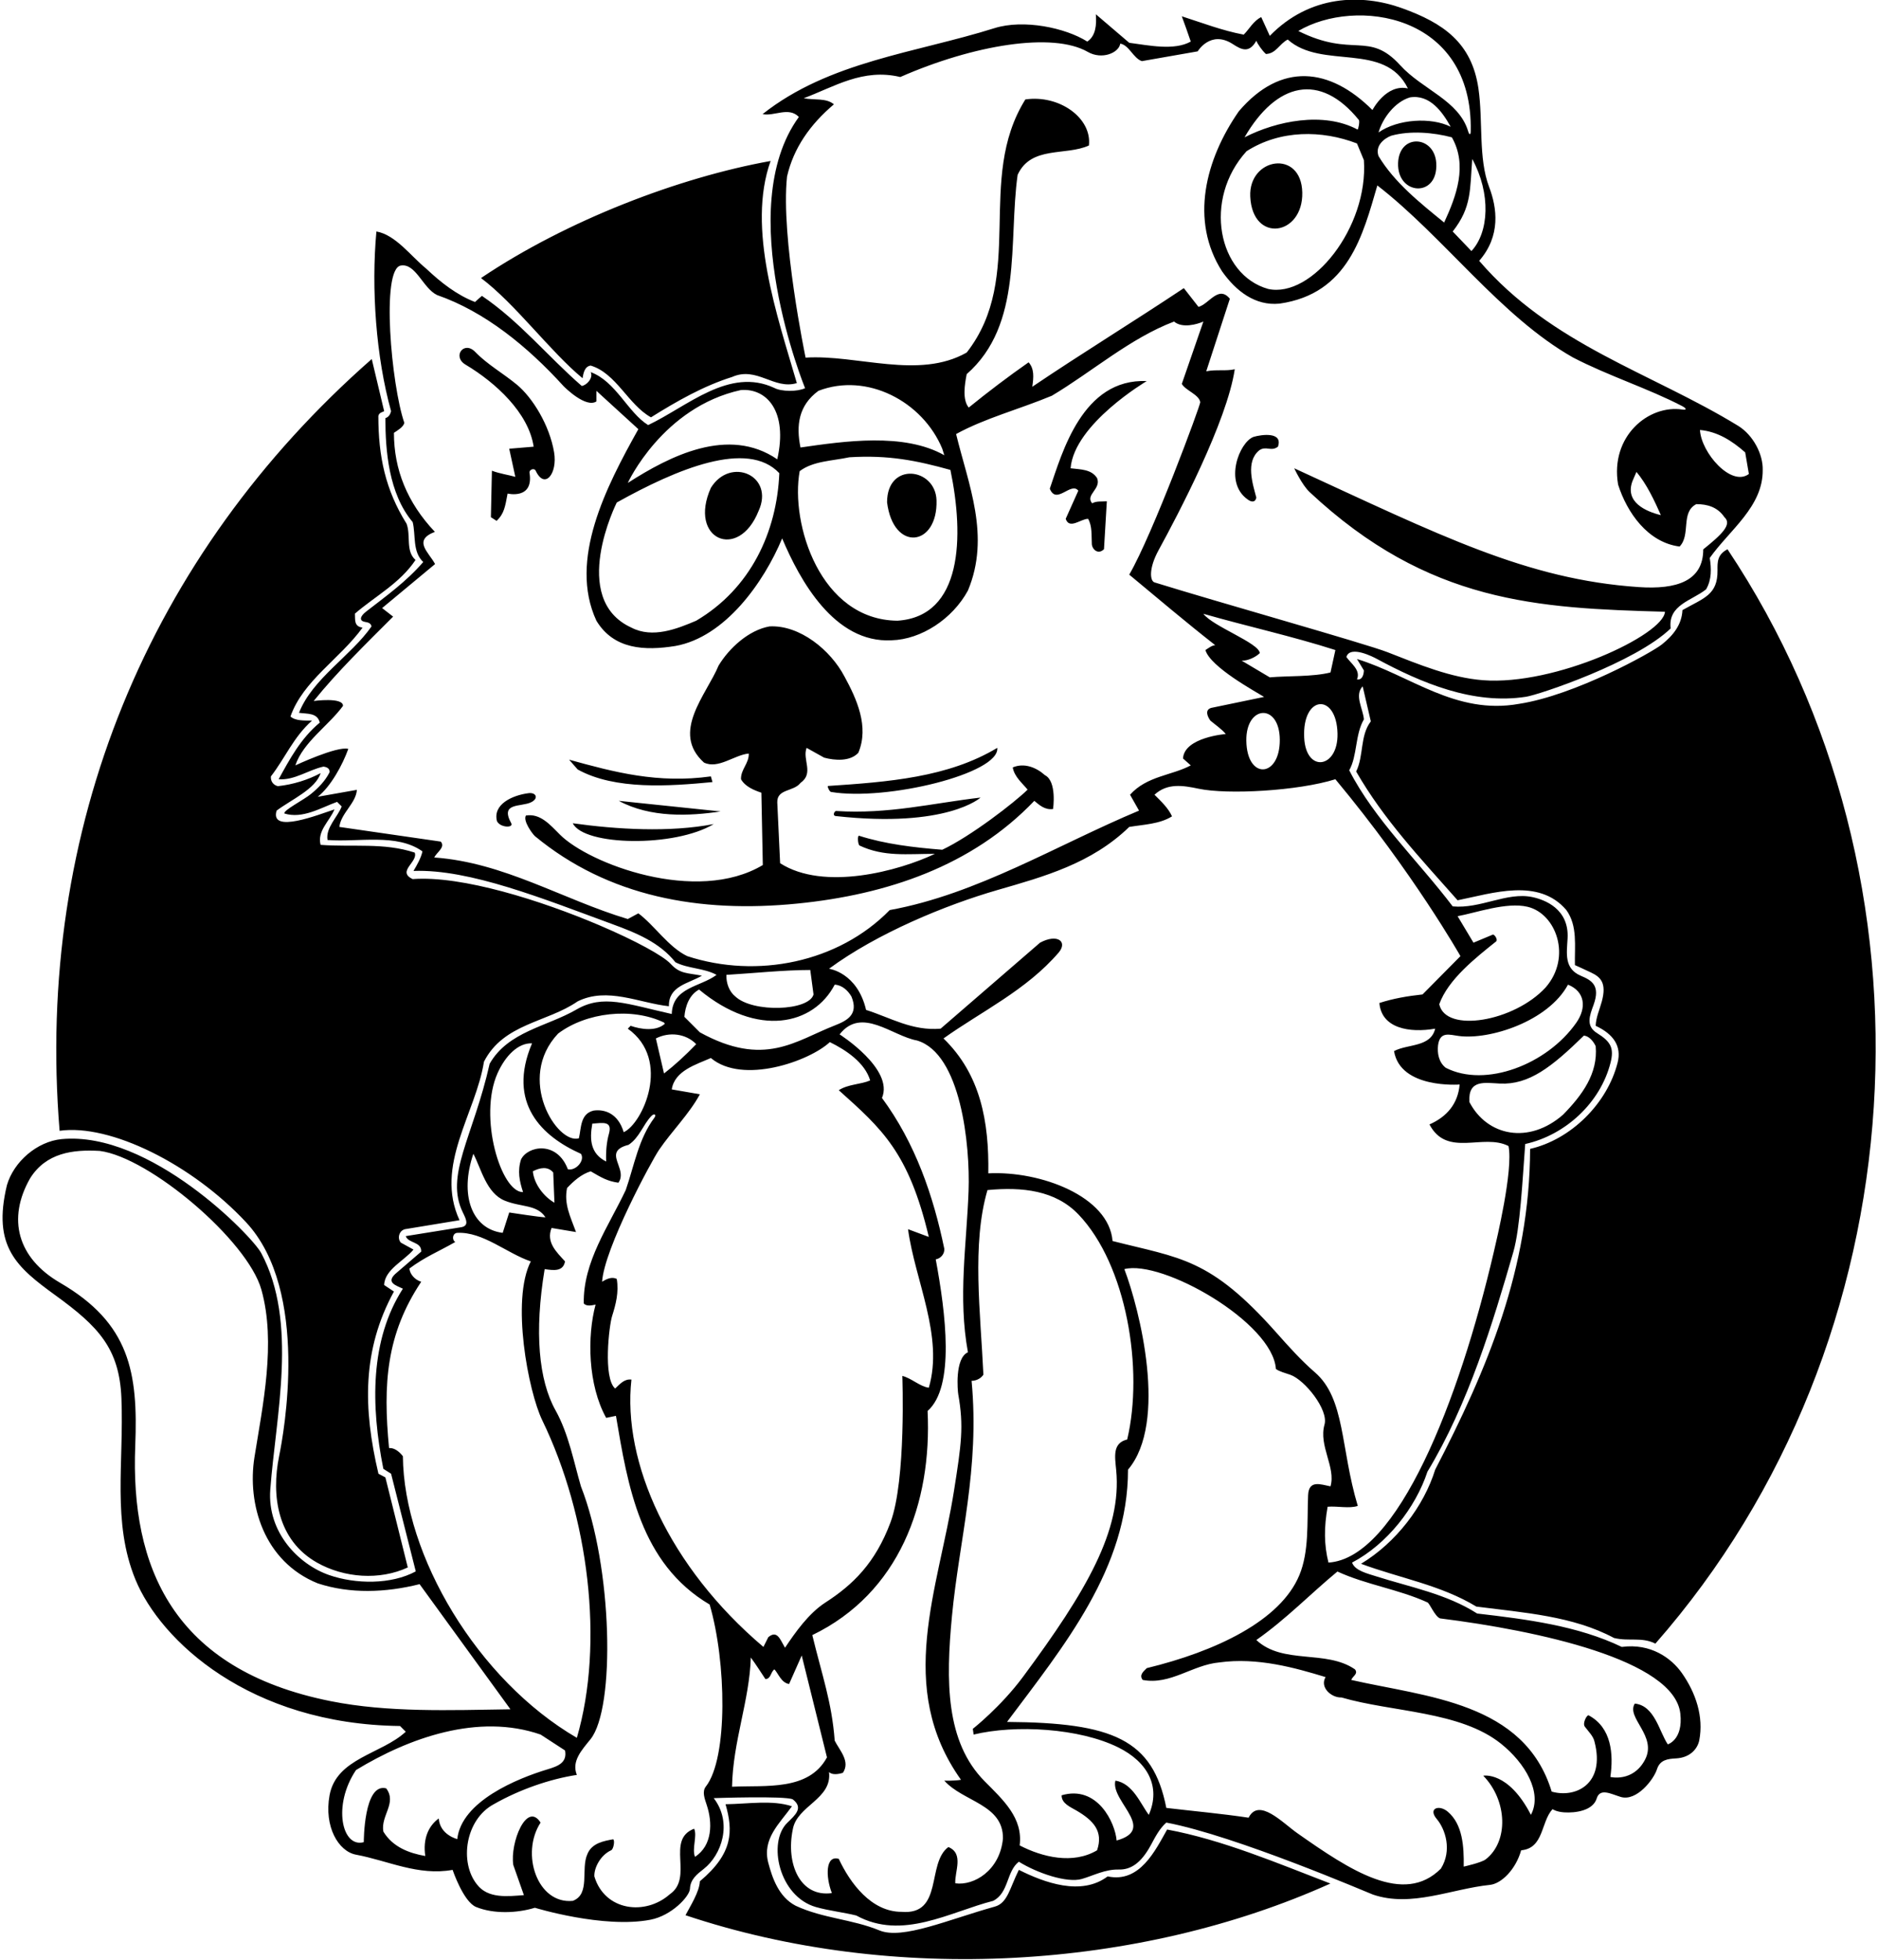 <?xml version="1.0" encoding="UTF-8"?>
<svg xmlns="http://www.w3.org/2000/svg" xmlns:xlink="http://www.w3.org/1999/xlink" width="461pt" height="481pt" viewBox="0 0 461 481" version="1.1">
<g id="surface1">
<path style=" stroke:none;fill-rule:nonzero;fill:rgb(0%,0%,0%);fill-opacity:1;" d="M 398.102 404.098 C 387.301 398.902 374.699 397.301 362.602 395.902 C 355.102 391.098 346.188 389.438 337.898 386.801 C 335.699 386.098 332.602 385.402 331.898 383.402 C 340.5 378.898 347.5 369.898 350.398 361.102 C 360.449 344.48 366.484 324.496 371.48 307.199 C 373.164 301.367 373.727 289.559 374.398 280.699 C 384.262 278.52 392.867 270.582 395.352 260.727 C 396.242 257.184 395.438 255.598 392.016 253.477 C 389.184 251.723 390.246 249.133 391.172 246.578 C 392.922 241.766 390.672 240.527 388.066 239.426 C 383.906 237.668 384.594 233.91 384.801 230.254 C 385.203 222.988 379.168 220.746 376.129 220.109 C 369.898 218.805 363.438 223.035 356.602 222.398 C 348.102 211.199 337.398 201.102 331.199 189 C 333.199 185.5 332.602 180.301 334.801 176.5 C 334.602 173.898 332.398 170.602 334.5 168.398 L 336.5 177 C 333.801 180.5 334.801 185.5 332.898 189.301 C 339.699 201.102 348.5 210.398 357.801 220.898 C 366.301 219.199 377.699 215.301 384.5 223.301 C 387.301 227.199 386.5 232.102 386.602 236.801 C 386.602 236.801 389.035 237.895 390.562 238.625 C 392.871 239.727 394.461 241.137 393.191 245.77 C 392.656 247.723 391.746 249.723 391.699 251.699 C 396.148 253.773 398.09 256.754 397.082 260.738 C 394.551 270.758 385.621 279.609 375.602 281.898 C 375.5 311.301 365.102 335.898 352.301 360.602 C 349.5 369.602 342.699 378.5 334.102 383.699 C 343.5 387.199 353.699 388.902 362.398 394.199 C 374.102 395.699 386.102 396.5 396.199 401.902 C 399.898 402.801 402.957 401.59 406.355 403.285 C 471.574 328.98 478.188 215.875 424.059 134.773 C 421.52 136.078 421.586 137.941 421.605 139.938 C 421.676 145.965 418.277 146.711 413 149.699 C 412.824 153.301 410.719 155.902 407.973 158.105 C 405.48 160.105 386.578 170.605 372.898 172.699 C 357.301 175.5 346.199 165.699 333.102 161.699 L 334.801 164.5 C 334.75 165.75 334.301 166.898 333.102 166.699 C 334.102 164.398 331.5 162.699 330.5 161.199 C 331.398 158.199 337.301 161.305 337.855 161.605 C 348.887 167.566 361.66 172.98 374.629 170.957 C 377.793 170.461 401.391 162.59 410.102 154.199 C 409.398 148.398 415.301 147.398 418.801 144.602 C 420.199 142.199 420.102 139.5 419.699 136.898 C 424.602 130 432.801 124.301 432.699 115.301 C 432.801 111.5 430.398 106.801 426.699 104.5 C 405.301 91.398 380.898 84.699 363.102 64 C 368.449 57.867 367.492 50.996 365.543 45.883 C 362.852 38.82 364.086 29.73 362.914 21.699 C 361.277 10.477 354.289 5.645 344.125 1.996 C 334.188 -1.566 321.516 -1.27 311.699 8.801 L 309.602 4.199 C 307.699 5.102 306.699 7.102 305.301 8.5 C 300 7.5 295.102 5.602 290.102 4 C 290.898 6.102 291.602 8.199 292.301 10.199 C 288.199 12.5 281.898 11.102 277.199 10.5 L 269 3.5 C 269.199 6.102 269 8.801 266.898 10.199 C 261.574 6.828 251.293 4.652 244.098 6.914 C 224.727 13.004 203.547 15.059 187.199 28 C 190 28.602 193.602 26.102 196.102 28.699 C 179.633 51.324 197.625 95.25 197.625 95.25 C 195.727 96.148 191.801 96.102 190.102 95.199 C 179 90 168.801 99.699 159.102 104.301 C 154.102 101.199 151.199 93.602 145 91.301 C 145.699 92.801 143.938 94.562 142.801 94.699 C 134.398 87.398 127.602 78.898 118.301 72.602 C 117.699 73.102 117.188 73.562 116.602 74.102 C 112.199 72.398 108.301 69.398 104.602 65.898 C 100.898 62.898 97.102 57.602 92.398 56.801 C 91.102 70.801 92.301 87.602 96 100.898 C 95.801 101.602 95.5 102.312 94.602 102.602 C 94.602 110.5 95.398 121.102 101.301 128.102 C 102.102 131.301 101.199 135.398 103.898 137.898 C 99.711 142.742 94.738 146.285 89.875 150.062 C 88.293 151.285 88.191 152.332 89.547 152.586 C 90.215 152.707 91.012 152.801 91.199 153.699 C 86.199 160.898 76.699 166.5 73.398 174.898 C 75.301 175.199 77.898 174.801 78.5 177.301 C 73.801 181.199 71.102 186.301 68.398 191.199 C 72.301 191.5 75.699 188.898 79.398 188.102 C 80.125 188.188 81 188.5 80.898 189.5 C 79.805 191.637 78.176 193.305 76.359 194.793 C 74.527 196.301 69.566 198.789 69.801 199.602 C 74.301 201 78.852 198.148 82.75 196.75 L 83.875 197.875 C 82.875 200.477 79.898 203.102 80.398 206.102 C 88 206.699 97.398 204.398 103.699 208.898 C 103.398 210.398 102.398 212.199 101.5 213.699 C 115.301 213.188 133.566 220.609 150.465 226.805 C 156.133 228.883 161.922 231.23 165.801 236.102 C 168.898 237.699 172.801 237.5 175.898 239.199 C 171.898 242.199 165.102 242.199 164.898 248.801 C 153.75 246.312 148.051 243.91 141.508 247.699 C 134.234 251.914 124.727 253.078 120.199 261 C 116.133 279.062 109.117 288.383 113.645 297.555 C 114.461 299.203 115.152 300.719 113.301 301.102 L 99.602 303.301 C 100.199 305.102 103.5 304.602 103.398 307.102 L 97 312.602 C 94.801 314.699 97.125 315.375 98.898 316.199 C 90.801 328.801 91 344.898 94.102 360.398 L 96 361.602 L 102.062 385.562 C 96.016 388.832 87.266 388.73 80.727 386.441 C 73.328 383.852 65.566 376.02 66.348 365.496 C 67.707 347.324 73.207 324.402 64.113 307.445 C 61.852 303.227 36.805 277.445 15.102 279.5 C 9.102 280.102 3.398 285 1.699 290.801 C -1.934 305.898 4.105 310.926 13.602 317.82 C 24.051 325.398 29.309 330.77 29.805 343.059 C 30.445 358.895 27.488 373.496 33.223 387.512 C 39.387 402.582 61.32 423.066 98.199 423.5 L 99.602 424.902 C 93.699 430.402 82.562 431.375 80.898 440.5 C 79.496 448.203 83.078 454.27 87.395 455.074 C 95.227 456.531 102.656 460.336 111.102 458.801 C 111.102 458.801 113.746 466.645 116.883 467.914 C 121.195 469.664 126.926 469.438 131.301 468.098 C 131.301 468.098 148.125 473.262 159.68 471.031 C 164.898 470.02 169.293 465.281 169.367 463.438 C 169.461 461.117 171.105 459.855 172.754 458.566 C 177.102 455.168 179.891 447.297 175.199 441.199 C 175.199 441.199 192.801 440.598 194.602 441.5 C 197.316 443.586 195.203 445.352 193.254 447.254 C 188.367 452.016 191.184 465.344 200.312 467.93 C 203.547 468.848 207.109 469.227 210.199 470 C 221.5 476.199 233.199 469.098 243.801 466.402 C 247.699 464.402 247 459.199 250.102 456.801 C 254.645 459.621 261.945 462.082 265.57 461.031 C 268.422 460.203 271.246 458.641 274.625 458.719 C 277.438 458.785 280.02 457.328 282.531 452.676 C 283.594 450.707 284.633 448.664 286.301 447.199 C 303.301 450.402 336.18 464.574 337.023 464.863 C 346.449 468.082 356.281 463.457 365.742 462.484 C 368.582 462.195 372.125 458.625 373.398 454 C 379 453.5 378.199 447.098 381.102 443.902 C 381.102 443.902 382.012 444.555 383.938 444.688 C 386.754 444.883 391.031 444.266 391.941 441.293 C 392.762 438.633 395.422 440.176 397.848 440.906 C 401.734 442.074 405.938 436.629 406.738 434.121 C 407.484 431.781 409.387 431.559 411.438 431.449 C 414.906 431.262 416.73 429.062 417.129 426.988 C 418.23 421.23 416.293 415.402 412.867 410.523 C 410.289 406.852 405.227 403.148 398.102 404.098 Z M 391.699 256.699 C 392.301 263.398 388.398 268.699 383.699 273.5 C 375.289 280.859 365.043 278.773 360.699 270.398 C 360.34 264.762 364.523 265.707 368.234 265.871 C 375.305 266.184 380.852 261.883 388.801 254.102 C 390 254.199 391.102 255.398 391.699 256.699 Z M 384.898 241.602 C 389.047 243.258 389.551 247.215 386.934 250.953 C 379.758 261.199 364.656 266.984 354.898 262 C 353.102 260.602 352.801 258.301 353 256.5 C 353.449 252.977 355.812 253.895 358.062 254.191 C 365.691 255.211 380.055 250.586 384.898 241.602 Z M 375 222.5 C 382.031 224.188 385.895 234.879 379.398 242.301 C 371.699 250.664 354.836 253.566 353.301 246.398 C 355.496 240.273 362.293 234.973 367.25 231 C 367.715 230.629 367 229.398 366.5 229.301 L 361.699 231.301 L 357.801 224.801 C 362.25 224 369.801 221.254 375 222.5 Z M 358.5 234.602 L 349.199 244 C 345.5 244.398 342 245 338.602 246.102 C 339.121 252.336 346.012 253.496 352.301 252.398 C 351.199 257 345.602 256.102 342.199 257.898 C 343.75 267.25 358.301 266.102 358.301 266.102 C 357.898 270.801 355.199 274 350.898 275.898 C 355.199 284.102 364.102 278 370.301 281.199 C 371.5 287.102 367.363 304.301 366.68 307.234 C 358.18 343.66 343.066 382.328 326.102 383.402 C 325 379 325 374.75 325.898 369.699 C 328.398 369.5 331.199 370.199 333.301 369.5 C 329.023 355.285 330.25 343.18 322.773 336.723 C 319.406 333.812 316.348 330.402 313.309 326.977 C 296.992 308.59 289.75 308.75 273.102 304.5 C 272.227 293.586 255.473 287.246 242.602 287.898 C 242.801 275.199 240.699 263.602 231.602 254.801 C 241 248.102 251.898 243 259.898 233.699 C 262.145 231.008 259.523 229.027 255.301 231.301 L 230.898 252.398 C 223.898 253 218.602 249.699 212.602 247.801 C 210.434 238.59 203.5 237.699 203.5 237.699 C 215.301 229.004 232.078 222.066 244.891 218.371 C 256.371 215.059 267.957 211.867 277.199 202.898 C 280.801 202.301 284.699 202.199 287.699 200.301 C 286.801 198.301 285.102 196.699 283.398 195 C 286.539 192.102 290.34 192.703 294.242 193.527 C 301.344 195.02 318.594 194.078 327.801 191.199 C 347 214.25 358.5 234.602 358.5 234.602 Z M 295.398 150.602 C 306.199 153.699 317.199 156.102 327.801 159.5 L 326.602 165 C 322.199 166.102 316.102 165.801 311.699 166.199 L 304.801 162.102 C 306.199 162.199 308.25 161.25 309.25 160.25 C 309.051 157.75 297.699 153.699 295.398 150.602 Z M 328.324 180.004 C 328.508 188.562 320.57 189.738 320.145 181.004 C 319.629 170.461 328.113 169.953 328.324 180.004 Z M 314.156 181.5 C 314.215 190.852 306.086 191.453 305.941 181.754 C 305.809 172.953 314.098 172.465 314.156 181.5 Z M 428.398 111 L 429.301 116.301 C 424.965 119.555 417.57 111.047 417.301 105.5 C 421.602 105.898 425.102 108.102 428.398 111 Z M 361.199 61.602 L 356.602 56.801 C 361.301 50.801 360.801 46.602 361.398 39 C 366.031 47.578 365.5 57 361.199 61.602 Z M 341.5 33.301 C 346.199 32 351.898 32.5 356.398 33.699 C 360.301 40.602 357.5 48.102 354.5 54.602 C 348.602 49.801 342.301 44.801 338.398 38.301 C 337.5 35.801 339.699 34 341.5 33.301 Z M 338.398 32.5 C 339.398 29 342.398 25 346.102 23.898 C 351 23.102 354.102 27.5 356.102 31.102 C 351.301 28.699 343.102 29.199 338.398 32.5 Z M 361.023 32.246 C 361.004 33.188 360.664 33.129 360.391 32.211 C 358.121 24.613 349.137 21.973 343.727 16.023 C 335.949 7.473 332.129 14.312 318.699 7.602 C 332.605 -0.66 361.648 3.199 361.023 32.246 Z M 193.199 43.301 C 194.801 36.301 198.898 30.5 204.699 25.602 C 202.898 24 199.801 24.602 197.301 24.102 C 204.801 21.301 211.801 16.699 221 18.898 C 239 11 258.422 7.805 267.012 12.73 C 270.496 14.734 274.648 12.98 275 10.699 C 277.199 11.102 278.199 14.301 280.301 15 L 294 12.602 C 294 12.602 297.164 7.281 302.617 10.816 C 304.719 12.18 306.602 13.176 308.398 10 C 308.699 10.801 309.852 12.449 310.75 13.25 C 313.25 13.148 314 10.801 316.102 9.699 C 324.5 17.199 339.898 10.102 345.602 21.699 C 340.25 20.5 336.898 27 336.898 27 C 326.438 16.539 314.43 15.191 304.102 27.301 C 295.898 39.102 292 54.102 300 66.602 C 303.398 71.398 308.102 75.102 314.102 74.5 C 331.02 72.082 334.547 57.652 338.102 45.5 C 354.5 58.199 368.301 77.602 386.102 87.699 C 394.77 92.211 404.609 95.312 412.926 99.641 C 414.012 100.203 414.09 100.66 413 100.492 C 404.703 99.223 395.195 107.031 397.199 118.898 C 399.398 125.801 404.5 133.102 412.301 134.102 C 415.102 131.199 412.5 125.699 416.398 123.699 C 419.102 123.699 421.602 124.398 423.301 126.898 C 425.301 128.699 422.5 131.25 418.102 134.801 C 418.102 142.586 411.555 144.684 402.262 144.051 C 374.75 142.184 353.574 131.383 317.699 114.898 C 317.699 114.898 319.602 118.984 321.484 120.746 C 350.688 148.059 377.551 149.23 408.699 150.102 C 408.398 155.77 381.742 168.289 364.008 166.898 C 356.109 166.281 348.379 163.074 340.59 160.023 C 335.258 157.938 299 147.75 283.398 142.898 C 282.301 142.559 281.91 139.535 284.422 134.957 C 289.16 126.309 301.172 103.457 303.102 90.602 C 300.898 91.102 298.602 90.602 296.102 91.102 L 301.898 73.301 C 299.102 69.898 296.801 74.602 294.199 75.301 L 290.602 70.699 C 278.301 78.898 265.699 86.602 253.398 94.898 C 253.75 92.5 253.898 90.5 252.5 88.898 C 247.5 92.398 242.602 96.102 237.801 100 C 236.199 98.102 236.801 94.301 237.301 91.801 C 251.199 79.602 247.5 59.301 249.801 42.898 C 253.102 35.699 261.602 38.301 267.301 35.699 C 268.078 28.945 260.02 23.188 251.699 24.398 C 239.398 44.102 251.898 67.801 237.301 86.5 C 225.5 93.199 210.449 86.949 197.75 87.75 C 197.75 87.75 191.602 58.301 193.199 43.301 Z M 306 37.102 C 314.301 31.801 324.5 31.898 333.102 35.199 L 334.801 39.301 C 335.922 55.824 321.977 73.242 311.301 70.898 C 298.988 67.438 295.246 48.93 306 37.102 Z M 305.5 33.699 C 313.34 20.188 324.027 17.676 333.57 29.445 C 333.82 29.754 333.422 31.887 333.23 31.781 C 324.871 27.309 313.32 29.691 305.5 33.699 Z M 407.699 126.398 C 404 125.5 398.75 123.199 400.75 118 L 401.699 115.801 C 404.199 118.699 406.199 123 407.699 126.398 Z M 200.898 95.898 C 212.801 91.301 226.5 98.5 231.301 110.102 L 231.801 111.699 C 221.898 106.102 207.25 108.25 196.5 109.801 C 195.398 104.398 196 99.5 200.898 95.898 Z M 196.301 115.602 C 199.602 113.102 204.301 113.102 208.5 112.199 C 218.102 111.602 225 113 233.301 115.301 C 236.719 131.738 236.25 151.262 220.301 152.301 C 201.305 152.117 193.965 128.449 196.301 115.602 Z M 181.898 95.699 C 188.219 95.23 193.449 100.902 190.801 112.699 C 178.801 104.5 164.398 111.898 154.102 118.5 C 154.102 118.5 162.641 99.887 181.898 95.699 Z M 191.301 116.102 C 190.699 130.5 184.301 144.398 170.898 152.301 C 166.199 154.301 160.199 156.699 155 154 C 139.527 146.934 151.398 123.301 151.398 123.301 C 166.039 115.137 183.461 107.766 191.301 116.102 Z M 168.699 234.602 C 164.102 232.398 160.602 227 156.699 224.102 L 154.102 225.5 C 138.102 220.699 123.699 211.602 106.602 210.398 C 107.199 209.102 109.398 207.898 108.199 206.5 L 83.301 202.898 C 83.699 199.5 87.398 197.102 87.602 193.801 L 78 195.5 C 81.199 193 84.102 187.648 85.5 183.75 C 82.75 183 72.5 187.801 72.5 187.801 C 74.398 182.102 80.699 178 84.199 173.199 C 84.25 171 77 172 77 172 C 82.801 164.801 90 157.801 96.5 151.301 L 93.801 149.199 L 106.801 138.398 C 105.25 135.5 101.25 132.602 106.75 130.5 C 99.949 123.301 96.699 115.199 96.699 106.199 C 97.602 105.602 99.051 104.75 99.25 103.75 C 96.051 94.449 93.5 66 98.379 65.156 C 102.059 64.523 103.824 70.75 107.301 72.398 C 119 76.461 129.484 85.012 138.301 94.703 C 138.605 95.035 143.801 100.199 146.398 98.5 L 146.398 95.898 L 156.699 105.301 C 148.801 119.398 139.5 137.398 146.398 152.301 C 150.699 159.398 158.301 159.699 165.801 158.5 C 178 156.301 187.5 142.898 192 132.102 C 196.301 142.301 204.801 157.898 218.898 157.102 C 226.102 156.898 233.801 151.898 237.602 144.898 C 243.199 131.5 237.699 118.898 234.699 106.5 C 241.801 102.602 250 100.5 258.199 97.102 C 268.102 91.199 277.398 83 288.199 78.898 C 290.199 80.602 293.801 79.602 295.398 78.898 L 290.102 94.199 C 291.074 95.852 294.355 96.824 294.629 98.688 C 294.719 99.305 283 131 277.199 141 C 284.199 146.801 290.898 152.5 298.301 158.301 C 297.398 158.398 296.699 159 295.898 159.5 C 297.102 163.699 308.398 169.801 310.301 171 L 297.301 173.699 C 295.699 174.199 296.398 175.801 297.102 176.801 C 298.398 177.898 299.801 178.801 300.898 180.102 C 300.898 180.102 290.699 180.898 290.398 186.102 L 292.301 187.801 C 287.602 190.301 281.5 190.398 277.398 195 L 279.602 198.898 C 259.5 207.301 239.898 219.398 218.398 223.301 C 205.801 236.199 185.801 240.199 168.699 234.602 Z M 199.699 244 C 198.629 248.062 184.801 248.551 180.5 244.5 C 179 243.301 178.25 241.25 178.301 239.199 C 184.898 238.801 192.5 238 198.898 238 Z M 171.602 242.801 C 186 254.75 199.75 251.5 204.898 241.602 C 206.699 241.699 208.102 243 209 244.5 C 210.852 248.93 207.938 250.43 204.855 251.633 C 195.223 255.391 187.621 261.992 171.801 253.301 L 168 249.5 C 168.199 246.898 169.199 244.102 171.602 242.801 Z M 228 303.5 L 222.898 301.602 C 224.602 314.199 231.699 327.898 228 340.5 C 225.801 340.199 223.801 338.199 221.5 337.602 C 221.5 337.602 222.469 363.148 218.594 373.535 C 214.863 383.523 209.367 388.852 202.578 393.23 C 198.52 395.852 195.211 400.535 192.699 404.301 C 191.5 402.25 190.801 399.902 188.602 401.699 L 187.398 404.098 C 164.25 384.5 152.746 358.77 155 338.5 C 153.199 338.301 152.199 339.602 151 340.699 C 148 338.102 149.52 325.23 150.254 322.922 C 151.141 320.105 151.949 317.148 151.398 313.801 C 150.199 313.199 148.898 313.801 147.801 314.5 C 148.301 306.398 159.961 284.785 161.793 282.109 C 164.961 277.484 169.203 273.312 171.801 268.5 L 164.898 267.301 C 165.602 262.699 170.898 261.199 174.5 259.602 C 182.297 266.172 198.672 260.395 203.699 255.699 C 207.602 257.602 212.301 260.699 213.602 265.102 C 211.301 266.102 208.199 266 205.898 267.5 C 216.5 277 223.047 282.691 228 303.5 Z M 170.898 256.199 C 168.301 258.898 165.699 261.301 163 263.398 L 161 254.801 C 164.301 253.102 168.398 253.602 170.898 256.199 Z M 137 253.602 C 143.898 248.398 155.102 247.102 163 250.898 L 163.199 251.199 C 161.102 253.102 157.398 252.602 154.801 251.699 L 154.102 252.398 C 164.953 260.121 157.68 275.777 153.102 277.801 C 151.75 273.25 148.5 272.102 145.699 272.5 C 142.398 273.301 142.699 276.801 142.102 279.301 C 136.785 280.875 126.547 264.691 137 253.602 Z M 148.801 285 C 144.992 283.098 144.672 279.703 145.398 275.699 C 148 275.5 150.328 274.996 149.5 278.102 C 148.898 280.199 148.699 282.602 148.801 285 Z M 122.133 263.336 C 124.07 259 127.234 255.848 130.602 256 C 124.371 270.703 133.062 278.863 142.602 283.102 C 143.676 284.715 141.355 287.352 139.398 286.898 C 136.699 279.805 129.504 281.16 127.898 284.5 C 127 287.301 127.5 289.801 128.398 292.5 C 122.992 292.637 117.367 274.012 122.133 263.336 Z M 136.102 295.102 C 133.602 293.699 131.102 290.602 130.801 287.398 C 132.5 286.5 134.5 286.102 135.801 287.699 Z M 116.199 283.102 C 118.125 286.773 119.398 292.746 123.875 294.586 C 127.941 296.254 131.84 295.492 133.898 298.699 C 132.199 298.602 126.301 297.699 125 297.5 L 123.398 302.5 C 115.715 301.539 112.785 293.094 116.199 283.102 Z M 98.898 357.301 C 98.102 356.301 96.898 355.199 95.5 355.301 C 94 339.602 94.801 327.398 103.398 314.5 C 101.75 314 100.602 312.551 100.5 311.25 C 104.398 308.352 107.551 307.148 111.75 304.75 C 110.852 304.148 111.121 302.559 112.25 302.5 C 118.547 302.18 124.449 307.551 130.301 309.5 C 125.398 319.035 129.688 341.438 133.113 348.496 C 144.496 371.945 148.391 403.195 141.602 426.402 C 117.219 412.207 99.113 381.727 98.898 357.301 Z M 81.219 417.414 C 42.266 409.648 32.027 384.25 33.199 354.758 C 33.914 336.719 31.852 324.691 14.75 314.75 C 4.273 308.66 1.719 299.039 7.398 289.102 C 11.301 282.898 17.801 282 24.5 282.398 C 36.68 283.961 60.781 304.344 64.168 316.453 C 67.809 329.477 64.484 344.859 62.465 357.535 C 60.641 368.984 64.719 383.137 78 388.5 C 85.898 391.098 94.602 390.801 103 388.699 L 125.301 419.402 C 110.477 419.621 95.281 420.219 81.219 417.414 Z M 107.699 446.18 C 105.168 448.023 103.766 451.195 104.398 455.402 C 100.398 454.699 96.398 453.199 94.102 449.402 C 93.398 445.5 97.5 442.402 94.801 438.801 C 89.266 437.355 89.301 452 89.301 452 C 83.926 453.492 81.574 442.941 87.398 434.301 C 100.398 426.402 117.398 420.301 132.699 425.598 L 138.699 429.5 C 139.285 432.5 136.941 433.371 134.461 434.117 C 126.906 436.383 113.25 442 112.25 451.25 C 112.25 451.25 108 450.25 107.699 446.18 Z M 173.262 438.363 C 172.305 439.582 172.949 441.27 173.496 442.918 C 174.914 447.195 174.918 452.809 170.602 455.598 C 169.801 453.598 171.199 450.5 170.398 448.699 C 163.301 451.402 170.398 460.699 164.398 464.801 C 158.441 470.07 148.461 468.93 145.898 460.402 C 145.801 458.301 147.398 455.199 150 454 C 150.602 453.801 151 451.5 150.5 451.301 C 148.301 451.699 145.301 452.199 144.199 454.902 C 142.5 458.598 145 464.75 140.602 466.402 C 131.91 467.27 127.723 454.832 132.699 447.199 C 129.273 441.871 125.16 452.195 126 457.598 L 128.602 465 C 124.602 465.301 119.801 465.902 117.102 462.402 C 112.688 456.934 114.246 446.43 121.199 442.699 C 127.5 439.098 135 436.5 141.602 435.5 C 140.25 432.148 142.773 429.449 144.949 426.75 C 151.109 419.105 150.383 384.477 142.602 364.699 C 140.883 358.859 139.605 351.84 136.367 346.047 C 132.238 338.664 131.129 326.828 133.699 311.398 C 136 311.75 138.25 312 138.699 309.5 C 136.602 307.199 134 304.801 135.398 301.301 L 141.398 302.301 C 140 298.5 138.398 295.398 139.199 291.5 C 140.801 289.801 142.699 288.102 145 287.398 C 147.602 288.898 149 289.801 151.801 290.199 C 152.82 288.773 152.309 287.246 151.801 285.82 C 151.062 283.754 150.332 281.906 154.301 280.898 C 157 279.102 157.844 275.949 159.91 273.812 C 160.602 273.102 161.203 273.496 160.648 274.234 C 156.73 279.453 155.703 285.957 153.602 292 C 149.398 300.898 143.102 309.602 143.301 319.801 C 143.898 320.602 145.301 320.301 146.199 320.102 C 144.102 327.898 144.301 339.801 148.801 347.898 L 151.199 347.398 C 154.102 364.5 157.102 383.598 174.199 393.699 C 178.301 407.668 178.746 431.379 173.262 438.363 Z M 179.699 438.402 C 179.898 427.301 184 417.199 184.301 406.699 C 185.5 408.301 186.699 410.199 187.898 412 C 189.301 411.902 189.102 410.301 190.102 409.598 C 191.102 410.699 191.801 412.902 193.699 413.199 L 196.801 406.199 L 203 431.199 C 198.5 439.5 188 438 179.699 438.402 Z M 234.5 462.098 C 234.301 459.301 236.699 454.801 232.801 453.199 C 227.387 457.168 231.645 469.965 221.301 469.098 C 213.898 469.098 208.699 462.098 205.898 456.098 C 202.641 455.121 202.629 460.41 204.199 464.5 C 196.387 465.578 192.879 457.289 194.602 448.902 C 195.602 443 204.301 441.5 203.5 434.801 C 204.301 435.598 205.898 435.301 206.898 435 C 208.801 432.199 206.102 429.5 204.898 427.098 C 204.199 417.699 201.801 411.098 199.398 401.199 C 220.699 390.902 228.801 368.898 227.699 346.199 C 234.453 340.289 232.145 322.211 229.699 309 C 230.898 308.801 231.898 307.699 231.801 306.398 C 229.102 293.398 224.699 280.5 216.5 269.398 C 219.52 262.312 206.102 253.801 206.102 253.801 C 211.5 246.898 219 254.199 225.102 255.301 C 235.863 258.496 238.168 280.895 237.758 292.25 C 237.281 305.375 235.125 318.285 237.602 331.801 C 234.316 333.254 235.09 341.348 235.223 342.094 C 236.633 350.02 235.969 354.434 234.188 365.738 C 230.363 390.02 219.727 413.992 235.898 436.699 C 234.25 437 231.801 436.902 231.801 436.902 C 236.398 442.098 246.301 442.699 246.199 451.098 C 245.469 458.949 239.062 462.754 234.5 462.098 Z M 282 445.301 C 279.898 442.5 278.102 437.598 273.801 436.902 C 273.105 439.57 276.094 442.785 277.5 445.625 C 278.73 448.102 278.758 450.297 274.102 451.598 C 273.75 447.25 269.398 437.934 260.602 440.5 C 260.551 442.5 262.773 443.387 264.25 444.25 C 268.418 446.688 270.891 449.34 269.301 454 C 263.398 457.5 255.898 455.699 250.301 452.801 C 251.156 446.059 246.27 441.668 241.695 437.051 C 232.09 427.355 232.172 412.438 233.68 396.543 C 235.469 377.742 240.527 360.445 238.5 338.801 C 238.5 338.801 240.301 338.898 241.398 337.301 C 240.699 322.102 238.5 305.301 242.398 292 C 250.93 291.195 259.062 292.051 264.75 298 C 276.574 310.371 280.777 336.012 276.699 353.199 C 273.039 354.086 273.68 357.395 273.996 360.727 C 275.406 375.48 266.762 390.309 251.168 411.375 C 245.68 418.793 238.801 424.199 238.801 424.199 L 239 425.598 C 249.242 423.125 264.957 424.02 274.5 428.75 C 281.73 432.332 285.016 438.383 282 445.301 Z M 375.801 445.301 C 370.25 434.5 364.102 435.699 364.102 435.699 C 370.051 441.801 370.359 451.887 364.68 456.234 C 363.629 457.043 359.301 458 359.301 458 C 359.387 453.027 359.031 447.613 355.398 444.531 C 353.242 442.703 350.465 443.703 352.688 446.324 C 354.801 448.812 356.5 454.02 353.699 458.5 C 344.562 467.637 331.418 458.906 318.414 449.766 C 314.828 447.242 309 441 306.5 446 C 299.801 445 293.102 444.402 286.301 443.598 C 283 426.75 273.133 422.688 247.199 422.5 C 261.199 403.801 276.898 384.801 276.898 360.602 C 286.75 349 279.75 321.25 276 311.398 C 285.25 309 312.434 324.461 313.199 335.898 C 314.102 336.555 315.469 336.875 316.727 337.32 C 320.312 338.586 326.164 345.93 325.133 349.535 C 323.641 354.77 327.973 360.027 326.602 364.699 C 324.25 364.25 321.25 363 321.102 366.898 C 320.836 373.754 321.363 380.688 318.961 386.484 C 314.301 397.715 298.414 405.199 281.5 409.301 C 280.602 410.199 279.602 411 280.5 412.199 C 287.301 413.5 292.699 408.5 299.301 407.902 C 308.699 406.598 318 409.25 325.398 411.5 C 323.898 414 326.801 416.598 329.301 416.5 C 341.766 420.137 358.418 419.809 368.465 427.852 C 374.367 432.578 378.691 439.871 375.801 445.301 Z M 409.398 428 C 407.301 424.902 406.199 418.5 401.301 418 C 399.094 421.469 406.879 425.945 403.805 431.777 C 400.855 437.383 395.301 436 395.301 436 C 396.102 430.402 395.602 423.902 390 420.902 C 389.602 420.598 388.387 422.801 389.031 423.66 C 389.887 424.805 391.113 425.988 391.398 427.301 C 394.148 437.805 386.715 441.262 380.898 439.598 C 374.199 417.598 350.102 416.402 331.699 412.199 C 332 411.301 333.5 410.699 332.602 409.598 C 325.5 404.699 314.898 408.5 308.398 402.402 C 315.75 397.25 321.75 391 328.301 385.598 C 335.332 388.84 343.305 389.938 350.398 393.172 C 350.973 393.434 352.199 396.598 353.5 397.098 C 377.355 400.082 411.027 407.262 412.48 420.473 C 413.188 426.91 409.398 428 409.398 428 Z M 343.195 39.988 C 343.469 32.672 352.137 33.234 352.562 39.996 C 353.105 48.625 342.902 47.984 343.195 39.988 Z M 306.906 48.242 C 306.449 38.648 319.457 36.547 319.676 47.246 C 319.891 57.867 307.449 59.766 306.906 48.242 Z M 118.074 68.223 C 139.172 54.023 166.836 43.5 189.164 39.5 C 183.266 56 190.801 77.5 195.602 94 C 190 95.699 185.801 89.801 179.699 92.5 C 172.699 94.699 166.199 98.398 159.801 102.398 C 154.199 99.301 151.301 91.602 145 89.699 C 143.5 89.898 143.199 91.602 143 92.801 C 135.102 86.301 126.473 74.523 118.074 68.223 Z M 120.75 115.5 C 122.75 116.25 124.75 116.5 126.5 117 L 125 110.102 L 131 109.602 C 129.754 101.27 121.633 93.855 114.27 89.465 C 110.938 87.477 113.895 83.5 116.648 86.348 C 119.637 89.441 123.465 91.566 126.859 94.367 C 130.738 97.566 134.898 104.332 136.02 110.996 C 136.895 116.211 133.707 120.23 131.5 115.5 C 131.148 114.75 129.855 115.211 129.984 116.004 C 131.059 122.668 124.602 121.102 124.602 121.102 C 124 124.25 123.801 126 121.898 127.801 L 120.5 126.898 Z M 14.629 277.457 C 8.562 203.301 36.5 136.164 91.254 88.094 L 94.301 100.898 C 93.688 101.188 93.074 101.262 92.875 102.062 C 92.875 111.961 94.602 120.199 99.801 128.5 C 100.898 131.398 99.5 135.199 102 137.398 C 98.199 143.102 92.125 146.262 87.125 150.562 C 87.227 151.961 86.801 153.699 89 154 C 83.301 161.801 74.398 167 71.301 175.801 C 72.5 176.898 74.699 176.801 76.602 176.801 C 72 180.898 70 186 66.5 190.5 C 66.398 191.602 67 192.602 68.199 192.898 C 72 192.5 75.688 191.312 78.699 189.699 C 77.5 193.602 71.5 196.199 67.898 198.898 C 66.152 204.727 78.383 199.805 82.102 198.602 C 80.898 201.5 77.801 203.898 78.699 207.301 C 86.699 207.898 94.199 206.699 101.801 209.199 C 102.699 211.5 97.301 213.801 101.301 215.699 C 113.391 214.785 132.918 220.973 147.191 227.055 C 156.004 230.809 162.812 234.523 164.629 236.504 C 166.934 239.02 168.781 238.695 172.301 239.398 C 168.898 241.398 164.102 241.898 164.199 246.898 C 156.898 246.102 149.102 242.102 141.801 245.699 C 134.301 250.898 123.602 251.102 118.801 260.5 C 116.801 273.199 106.602 286 112.801 299.398 L 99.398 301.602 C 97.898 302 97.5 303.898 98.398 304.898 L 101.5 306.602 C 99.301 309.301 94.398 311.5 94.301 315.301 L 96.699 316.898 C 88.898 331.199 89.102 345.5 92.898 361.602 L 94.602 362.5 L 100.102 384.598 C 93.199 387.801 84.5 387.188 77.801 383.402 C 68.086 377.91 66.551 366.918 68.516 357.289 C 69.617 351.895 76.137 316.789 60.41 299.91 C 47.145 285.672 27.031 275.688 14.629 277.457 Z M 257.699 119.898 C 260.734 111.109 265.695 92.824 281.5 93.5 C 281.5 93.5 263.699 104 262.801 114.898 C 265.199 115.199 267.898 115.102 269.301 117.301 C 270.398 120 266.301 121.398 268.102 123.5 C 269.102 122.898 270.398 123.102 271.699 123 L 271 134.75 C 269.52 136.23 268.078 134.723 268.016 133.5 C 267.906 131.371 268.137 129.113 267.102 127.301 C 265.301 127.301 262.5 130 261.602 127.301 L 264.699 120.398 C 262.898 118.102 259.301 124 257.699 119.898 Z M 307.699 107.199 C 309.699 106.602 315 105.898 313.699 109.602 C 312 110.898 310.801 109.301 309.102 110.5 C 305.699 113.301 307.5 118.699 308.398 122.102 C 308.102 123.398 307.102 123.199 306.199 122.5 C 300.402 118.332 304.199 108.535 307.699 107.199 Z M 217.75 123.25 C 217.75 113.188 229.652 114.758 229.891 122.754 C 230.227 134.141 219.285 135.531 217.75 123.25 Z M 186.199 125.398 C 181.254 137.77 168.852 132.301 174.5 119.699 C 179.312 111.93 190.211 116.711 186.199 125.398 Z M 195.801 221.699 C 171.645 224.121 149.262 219.98 131.344 205.188 C 130.758 204.703 128.301 201.398 129.102 200.102 C 132.605 199.535 134.973 202.301 137.457 204.793 C 144.516 211.879 170.941 221.988 187.25 212.25 L 186.898 194.5 C 185.102 193.898 182.898 193 181.898 191.199 C 181.801 188.801 183.898 187.301 183.801 184.898 C 180.301 185.199 176.301 188.801 172.801 187.102 C 164.602 179.699 173.398 170.5 176.398 163.301 C 179 159 183.801 154.602 188.898 153.699 C 196.301 153.301 203.898 159.5 207.301 166 C 210.301 171.5 213.398 178.301 210.699 184.699 C 208.699 186.898 204.898 186.602 202.301 185.898 L 198 183.5 C 196.898 186.398 199.898 189.699 196.5 192.102 C 194.801 194.301 190.699 193.5 190.801 196.898 L 191.5 211.801 C 202.258 218.715 220.711 213.688 229.5 209.5 C 222.602 209.5 217.008 210.281 211.012 207.473 C 210.578 207.266 210.422 204.918 210.887 205.066 C 217.312 207.121 224.309 207.941 231.301 208.5 C 238.301 205.199 249.051 196.898 252.25 193.75 C 250.949 192.148 249 190.602 248.602 188.301 C 251.398 187.102 254.398 188.301 256.5 190.199 C 259.5 191.699 258.5 198.5 258.5 198.5 C 256.5 198.801 255.102 197.5 253.898 196.5 C 238.602 212.5 217.75 219.5 195.801 221.699 Z M 203.258 192.852 C 218.004 191.863 232.707 190.773 244.801 183.5 C 245.477 189.805 217.551 196.605 203.988 194.316 C 203.594 194.246 203.004 192.867 203.258 192.852 Z M 141.801 188.801 L 139.699 186.398 C 150.898 189.5 161.5 192.301 174.5 190.5 L 174.898 191.898 C 164.398 192.898 151 193.898 141.801 188.801 Z M 125.5 202 C 126.102 203.199 122.801 203.102 122 201.5 C 120.914 197.379 125.703 195.141 129.734 194.617 C 131.594 194.379 132.32 195.895 130.367 196.852 C 127.898 198.062 122.648 196.824 125.5 202 Z M 205.25 198.992 C 218.102 199.82 228.977 197.055 240.699 195.699 C 240.699 195.699 232.5 203.25 205.25 200.242 C 204.227 200.203 204.836 198.965 205.25 198.992 Z M 176.898 199.102 C 169.25 200.25 159.699 200.699 151.898 196.5 Z M 175.199 202.199 C 165.633 207.965 143.301 207.566 140.602 202 C 151.301 203.5 164.301 204.301 175.199 202.199 Z M 286.5 448.902 C 300 451.402 313.574 457.156 326.574 462.156 C 279.562 483.312 219.312 487 168.27 469.93 C 169.367 467.828 171.699 464.199 171.801 461.598 C 180.047 454.699 179.953 449.199 178.102 442.699 C 183.625 442.625 189.602 441.598 194.398 443.199 C 191.398 447.402 187.016 451.191 188.602 457.098 C 189.562 460.688 191.102 465.402 195.301 467.598 C 202.059 470.742 209.18 470.895 215.887 473.66 C 221.543 475.992 232.781 470.992 244.191 467.82 C 247.363 466.941 247.863 463.273 250.102 458.801 C 256.301 461.902 265.398 465.301 271.898 460.402 C 279.801 462.098 283.602 454 286.5 448.902 "/>
</g>
</svg>
